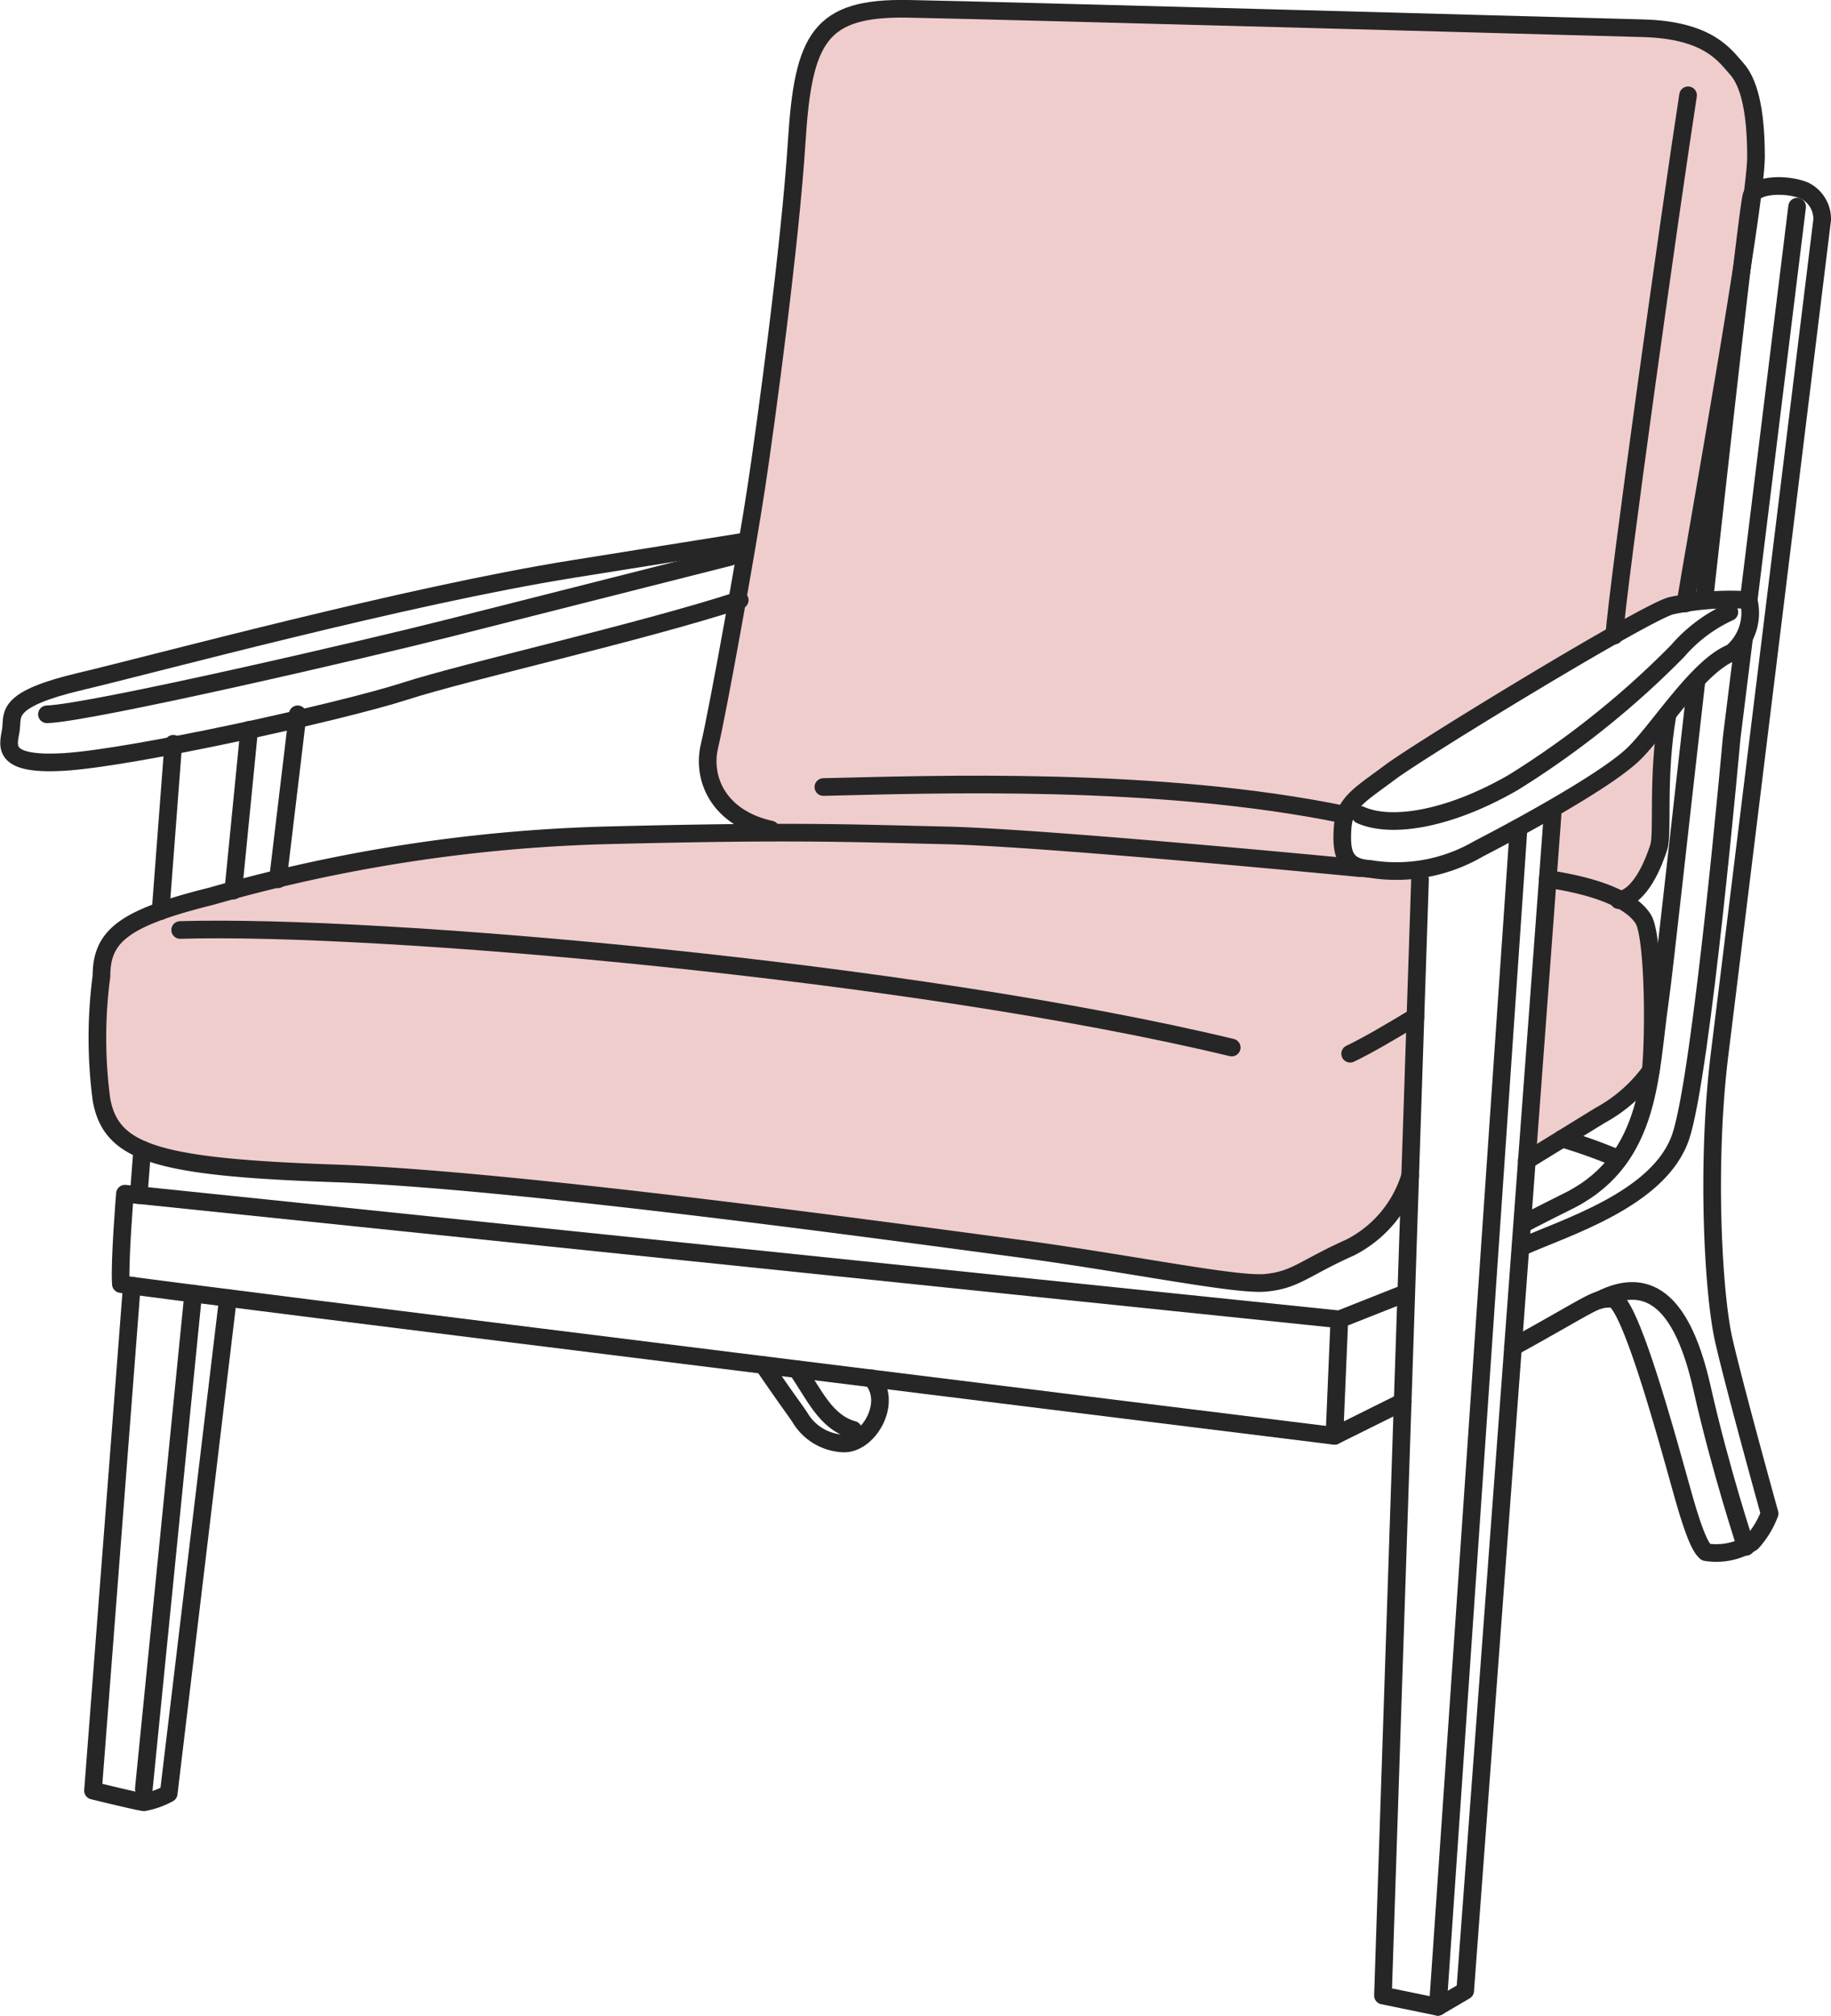 <svg xmlns="http://www.w3.org/2000/svg" viewBox="0 0 103.76 114.2"><defs><style>.cls-1{opacity:0.25;}.cls-2{fill:#c43939;}.cls-3{fill:none;stroke:#262626;stroke-linecap:round;stroke-linejoin:round;}</style></defs><title>kreslo_cl</title><g id="Layer_2" data-name="Layer 2"><g id="Layer_1-2" data-name="Layer 1"><g style="opacity:0.25;"><path style="fill:#c43939;" d="M71.42,72.37A58.81,58.81,0,0,1,65,71.52c-2.18-.35-4.88-.78-7.64-1.13l-3.49-.46c-9.1-1.21-26-3.45-34.83-3.75-10.54-.35-12.48-1.29-13-3.94a26.29,26.29,0,0,1,0-6.91c0-2,.84-3,6-4.27l1.32-.34a87,87,0,0,1,20.85-3.09c4.18-.1,7.41-.15,10.17-.15s5,.05,7.46.11l1.71,0c5.25.13,21.2,1.64,23.26,1.84v0l.24.05a2.81,2.81,0,0,0,.53.08l.46,0a12.19,12.19,0,0,0,1.24.07l.65,0,.22,0-.26,7.81-.09.06c-1.51.9-2.56,1.49-3.26,1.84l.25.54c.65-.31,1.53-.81,2.76-1.54l.31-.18-.27,8.39a6.41,6.41,0,0,1-3.23,3.86c-.94.42-1.61.77-2.14,1.06a5.7,5.7,0,0,1-2.56.89ZM12.48,53c12.36,0,40,2.52,57.06,6.63l.14-.58c-17.11-4.12-44.87-6.65-57.31-6.65l-2,0,0,.6Z"/></g><g style="opacity:0.25;"><path style="fill:#c43939;" d="M75.7,48.76c-5.12-.48-17.52-1.61-22.1-1.73l-1.67,0c-2.49-.06-4.65-.11-7.53-.11h-.9l0-.23a4.18,4.18,0,0,1-2.64-1.75,3.37,3.37,0,0,1-.41-2.6c.47-2,2.11-11,2.66-14.66.47-3.17,1.91-13.56,2.29-19.61C45.82,2.15,46.86.8,51.06.8h.41c3.41.06,19.65.51,30.39.8l11.23.3c3.29.08,4.26,1.22,4.91,2l.19.21c.67.75,1,2.37,1,4.81,0,.42-.09,1.27-.25,2.51-.06.33-.13.84-.23,1.61C98,18,96.66,25.76,95.85,30.42l0,.28-.54,3.11,0,.14-.14,0-.47.1a16.29,16.29,0,0,0-2.46,1.21l-.34.19,0-.38c.54-4.8,3.05-22.73,4.05-29.45l-.59-.09c-.9,6-3.78,26.47-4.13,30.18v.1l-.1.05c-4.29,2.44-11.22,6.72-12.5,7.67L78,44a6.43,6.43,0,0,0-1.88,1.73l-.07.12-.14,0a107.16,107.16,0,0,0-20.68-1.65c-2.81,0-5.3.06-7.3.11l-1.09,0v.6l1.09,0c1.87,0,4.43-.11,7.3-.11a107.48,107.48,0,0,1,20.42,1.61l.19,0,0,.19c0,.12,0,.25,0,.38a4,4,0,0,0,.13,1.52l.1.29Z"/></g><g style="opacity:0.25;"><path style="fill:#c43939;" d="M88,50.14l.22,0c3.13.54,4.26,1.41,4.66,2s.63,5.45.4,8.28v.05l0,0a9.22,9.22,0,0,1-2.7,2.32l-3.66,2.25Z"/></g><g style="opacity:0.25;"><path style="fill:#c43939;" d="M91.75,50.61a12.84,12.84,0,0,0-3.54-1l-.18,0,.23-3.16-.55,0,.56-.32a26.08,26.08,0,0,0,4.49-3c.23-.23.5-.53.86-1l.41-.51-.06.65c-.15,1.53-.16,2.94-.16,3.88a8.21,8.21,0,0,1-.1,1.79c-.53,1.56-1.14,2.49-1.8,2.75l-.08,0Z"/></g><polyline style="fill:none;stroke:#262626;stroke-linecap:round;stroke-linejoin:round;" points="87.98 46.17 83.03 112.79 81.48 113.7 78.37 113.06 80.47 49.83"/><line style="fill:none;stroke:#262626;stroke-linecap:round;stroke-linejoin:round;" x1="81.48" y1="113.7" x2="86.05" y2="46.99"/><path style="fill:none;stroke:#262626;stroke-linecap:round;stroke-linejoin:round;" d="M96.14,38.54c-1,8.72-1.84,16.54-2.08,18.2-.59,4.07-.46,8.82-5,11.21-2.38,1.19-2.77,1.41-2.77,1.41"/><path style="fill:none;stroke:#262626;stroke-linecap:round;stroke-linejoin:round;" d="M85.74,76.32c4.8-2.65,4.57-2.74,5.62-2.74s3.43,9.1,4.12,11.48,1,2.7,1.19,2.88a3.71,3.71,0,0,0,2.61-.55,5.08,5.08,0,0,0,1-1.64s-2-7.19-2.6-9.84-1-10-.23-16.21,5.81-47.25,5.81-47.25a1.79,1.79,0,0,0-1-1.65c-1-.41-2.66-.36-3,.28-.16.33-1.42,11.62-2.68,22.92"/><path style="fill:none;stroke:#262626;stroke-linecap:round;stroke-linejoin:round;" d="M79.69,73.25l-3.79,1.5L7.08,67.63s-.32,3.89-.23,5.12c.78.19,68.77,8.6,68.77,8.6l3.87-1.92"/><path style="fill:none;stroke:#262626;stroke-linecap:round;stroke-linejoin:round;" d="M98.83,36.18l-.7,5.63s-1.69,19-2.88,22.57-6.59,5.17-9.09,6.3"/><line style="fill:none;stroke:#262626;stroke-linecap:round;stroke-linejoin:round;" x1="101.84" y1="11.71" x2="99.09" y2="34.04"/><path style="fill:none;stroke:#262626;stroke-linecap:round;stroke-linejoin:round;" d="M90.68,73.64c2.86-1.46,4.71.29,5.77,5s2.49,9,2.49,9"/><line style="fill:none;stroke:#262626;stroke-linecap:round;stroke-linejoin:round;" x1="75.9" y1="74.75" x2="75.62" y2="81.35"/><path style="fill:none;stroke:#262626;stroke-linecap:round;stroke-linejoin:round;" d="M99.09,34a16.06,16.06,0,0,0-4.39.32c-1.46.37-14.14,8.1-15.92,9.43s-2.61,1.74-2.7,3.2.14,2.19,1.56,2.28a9.24,9.24,0,0,0,6.13-1.13c3.11-1.61,7.36-4,8.78-5.36s3.66-5,5.58-5.76A2.94,2.94,0,0,0,99.09,34Z"/><path style="fill:none;stroke:#262626;stroke-linecap:round;stroke-linejoin:round;" d="M77.09,46.17c1.73.78,5,.27,8.65-1.83a50.27,50.27,0,0,0,9.33-7.46A8.59,8.59,0,0,1,98,34.68"/><line style="fill:none;stroke:#262626;stroke-linecap:round;stroke-linejoin:round;" x1="15.75" y1="49.82" x2="16.87" y2="40.47"/><path style="fill:none;stroke:#262626;stroke-linecap:round;stroke-linejoin:round;" d="M7.47,72.84l-2.2,28.61s2.4.59,2.88.66a4.65,4.65,0,0,0,1.41-.5l3.36-28.07"/><line style="fill:none;stroke:#262626;stroke-linecap:round;stroke-linejoin:round;" x1="8.06" y1="65.13" x2="7.86" y2="67.71"/><line style="fill:none;stroke:#262626;stroke-linecap:round;stroke-linejoin:round;" x1="9.82" y1="42.14" x2="9.1" y2="51.62"/><path style="fill:none;stroke:#262626;stroke-linecap:round;stroke-linejoin:round;" d="M41.92,34c-5.76,1.87-15.37,4-19,5.17s-15.44,3.77-19.29,4-3.08-1.1-3-1.92-.27-1.65,3.92-2.64S23,33.75,32.45,32.24l9.88-1.58"/><path style="fill:none;stroke:#262626;stroke-linecap:round;stroke-linejoin:round;" d="M2.66,40.47c2.47-.07,18.4-3.77,22.72-4.87l16-4.05"/><line style="fill:none;stroke:#262626;stroke-linecap:round;stroke-linejoin:round;" x1="10.95" y1="73.29" x2="8.15" y2="101.35"/><line style="fill:none;stroke:#262626;stroke-linecap:round;stroke-linejoin:round;" x1="14.12" y1="41.35" x2="13.22" y2="50.46"/><path style="fill:none;stroke:#262626;stroke-linecap:round;stroke-linejoin:round;" d="M43.26,77.34c1.54,2.25,1.82,2.57,2.09,3a3,3,0,0,0,2.43,1.44c1.44.07,2.85-2.35,1.61-3.69"/><path style="fill:none;stroke:#262626;stroke-linecap:round;stroke-linejoin:round;" d="M45.15,77.57c1,1.43,1.62,3,3.2,3.44"/><path style="fill:none;stroke:#262626;stroke-linecap:round;stroke-linejoin:round;" d="M91.73,65.66a30.08,30.08,0,0,0-3.2-1.15"/><path style="fill:none;stroke:#262626;stroke-linecap:round;stroke-linejoin:round;" d="M43.68,47c-2.92-.64-3.93-2.84-3.47-4.76s2.1-11,2.65-14.64S44.78,13.86,45.15,8,46.45.41,51.47.5s37.88,1,41.63,1.1,4.66,1.57,5.31,2.29,1.1,2.2,1.1,5-3.58,22.63-4,25.3"/><path style="fill:none;stroke:#262626;stroke-linecap:round;stroke-linejoin:round;" d="M94.5,40.47C93.88,44,94.26,47.2,94,48s-1,2.82-2.27,3"/><path style="fill:none;stroke:#262626;stroke-linecap:round;stroke-linejoin:round;" d="M79.91,66.62a6.74,6.74,0,0,1-3.4,4.06c-2.6,1.16-3.08,1.84-4.8,2s-7.89-1.14-14.41-2S29.16,66.83,19,66.48,6.3,65.32,5.75,62.3a26.71,26.71,0,0,1,0-7C5.75,53,7.06,52,12,50.77a90,90,0,0,1,22.24-3.44c10.63-.27,13.65-.13,19.35,0s23.5,1.86,23.5,1.86"/><path style="fill:none;stroke:#262626;stroke-linecap:round;stroke-linejoin:round;" d="M87.71,49.8c3.29.49,4.85,1.38,5.41,2.27s.65,6,.43,8.59a8.61,8.61,0,0,1-2.87,2.53l-4.16,2.56"/><path style="fill:none;stroke:#262626;stroke-linecap:round;stroke-linejoin:round;" d="M10.21,52.69C21.4,52.35,51.7,55,69.8,59.35"/><path style="fill:none;stroke:#262626;stroke-linecap:round;stroke-linejoin:round;" d="M76.51,59.7c.89-.42,2.22-1.19,3.7-2.09"/><path style="fill:none;stroke:#262626;stroke-linecap:round;stroke-linejoin:round;" d="M95.66,5.4c-1,6.45-4,27.86-4.18,30.61"/><path style="fill:none;stroke:#262626;stroke-linecap:round;stroke-linejoin:round;" d="M46.66,44.59c6.18-.14,19-.62,29.59,1.58"/></g></g></svg>